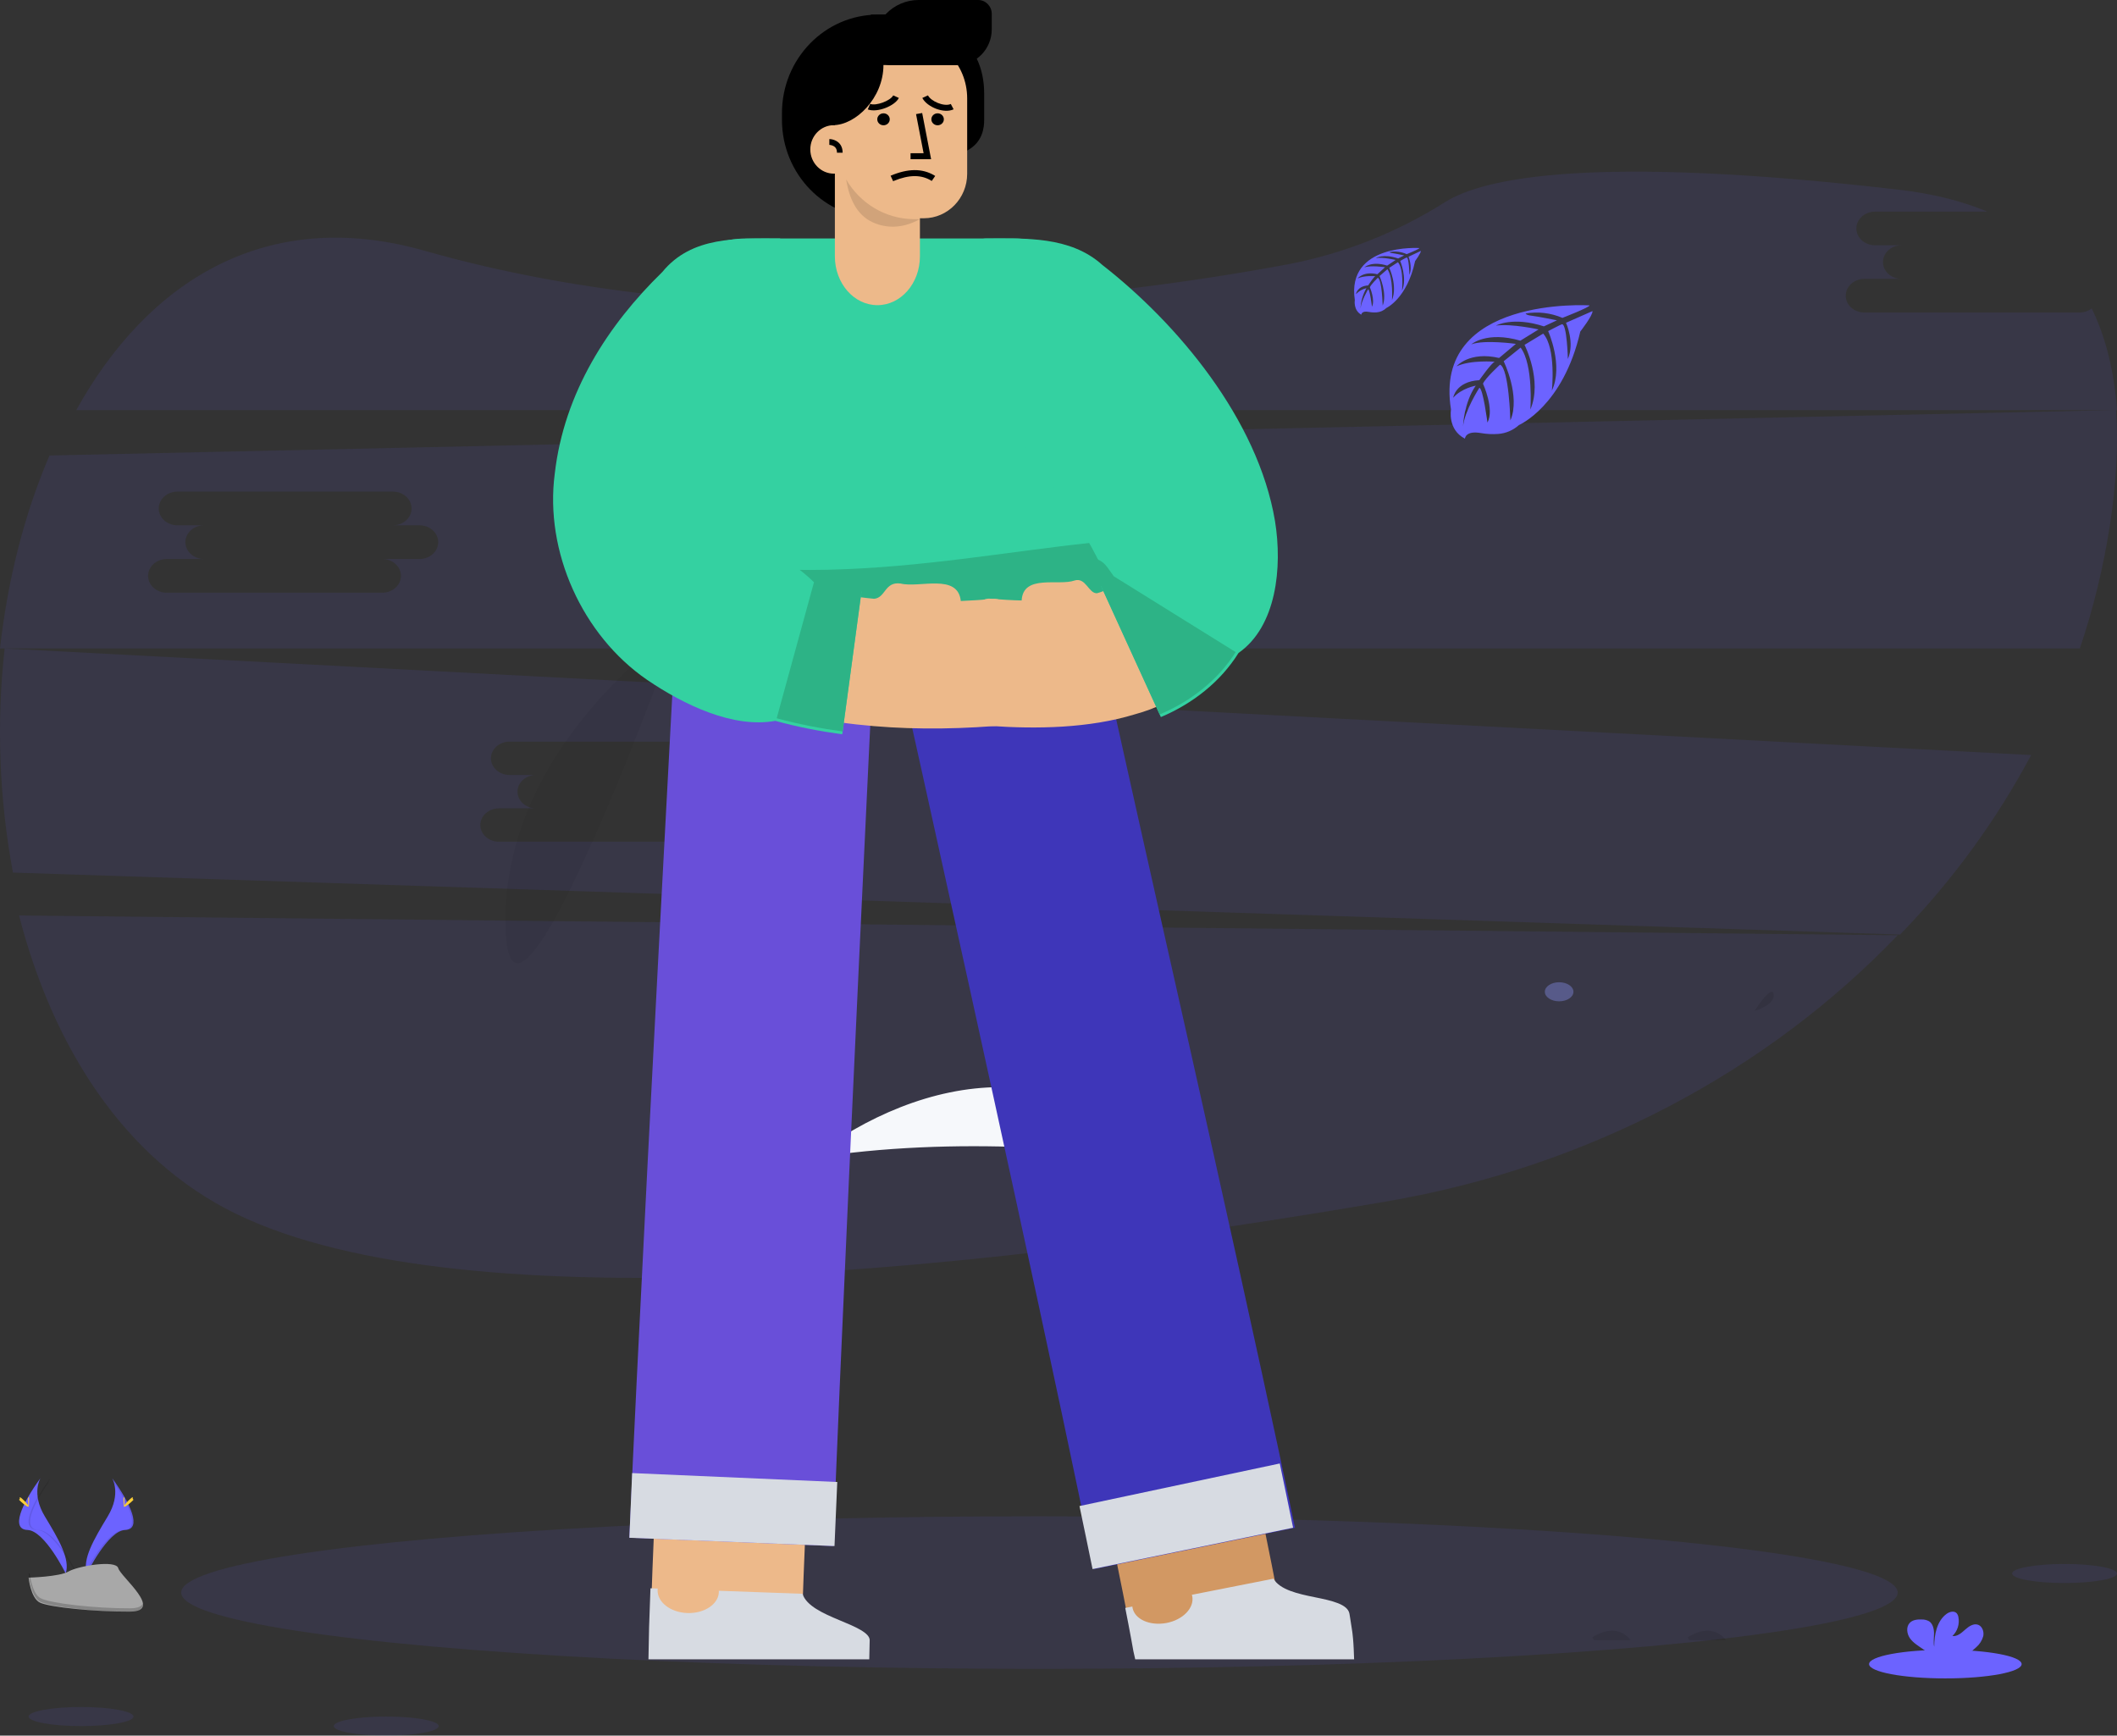<?xml version="1.0" encoding="UTF-8"?>
<svg height="182px" version="1.1" viewBox="0 0 222 182" width="222px" xmlns="http://www.w3.org/2000/svg">
    <rect x="0" y="0" width="222" height="182" fill="#333333" stroke="none"/>
    <title>Group 2</title>
    <g fill="none" fill-rule="evenodd" id="Prototype-DE" stroke="none" stroke-width="1">
        <g fill-rule="nonzero" id="Page_KO_complet" transform="translate(-611, -108)">
            <g id="Group-2" transform="translate(611, 108)">
                <g id="undraw_feeling_blue_4b7q" transform="translate(0, 18)">
                    <path d="M2,78 C5.518,91.692 12.958,103.528 24.715,109.265 C49.158,121.189 104.283,115.039 145.424,107.98 C166.706,104.329 185.412,94.254 199,80.074 L2,78 Z"
                          fill="#6C63FF" id="Path" opacity="0.1"></path>
                    <path d="M218.079,14.77 L195.503,14.77 C194.432,14.77 193.553,13.977 193.553,13.008 C193.553,12.039 194.432,11.245 195.503,11.245 L199.408,11.245 C198.335,11.245 197.458,10.452 197.458,9.481 C197.458,8.51 198.335,7.719 199.408,7.719 L196.621,7.719 C195.548,7.719 194.669,6.926 194.669,5.956 C194.669,4.985 195.548,4.194 196.621,4.194 L208.404,4.194 C205.79,3.096 202.734,2.315 199.212,1.904 C167.081,-1.823 155.61,0.642 151.563,3.177 C146.519,6.375 140.917,8.594 135.049,9.718 C115.226,13.413 78.153,17.858 44.552,8.302 C27.852,3.543 15.439,11.574 8,25 L222,25 C221.721,21.098 220.884,17.494 219.349,14.341 C218.985,14.621 218.538,14.772 218.079,14.77 L218.079,14.77 Z"
                          fill="#6C63FF" id="Path" opacity="0.1"></path>
                    <path d="M0.485,50 C-0.381,57.834 -0.086,65.751 1.359,73.501 L199.25,80 C204.698,74.393 209.326,68.057 213,61.175 L0.485,50 Z M78.754,66.765 L74.857,66.765 C75.929,66.765 76.806,67.553 76.806,68.514 C76.806,69.476 75.929,70.262 74.857,70.262 L52.318,70.262 C51.248,70.262 50.37,69.476 50.37,68.514 C50.37,67.553 51.248,66.765 52.318,66.765 L56.216,66.765 C55.144,66.765 54.269,65.978 54.269,65.017 C54.269,64.056 55.144,63.267 56.216,63.267 L53.432,63.267 C52.36,63.267 51.483,62.481 51.483,61.52 C51.483,60.558 52.36,59.77 53.432,59.77 L75.971,59.77 C77.043,59.77 77.919,60.556 77.919,61.52 C77.919,62.483 77.043,63.267 75.971,63.267 L78.754,63.267 C79.825,63.267 80.701,64.054 80.701,65.017 C80.701,65.98 79.825,66.765 78.754,66.765 Z"
                          fill="#6C63FF" id="Shape" opacity="0.1"></path>
                    <path d="M221.899,25 L5.19,29.764 C2.554,35.892 0.805,42.82 0,50 L218.103,50 C219.522,45.799 220.575,41.484 221.25,37.102 C221.901,32.883 222.161,28.803 221.899,25 Z M44,40.619 L40.091,40.619 C41.166,40.619 42.047,41.415 42.047,42.386 C42.047,43.357 41.166,44.154 40.091,44.154 L17.483,44.154 C16.41,44.154 15.53,43.357 15.53,42.386 C15.53,41.415 16.41,40.619 17.483,40.619 L21.393,40.619 C20.319,40.619 19.44,39.824 19.44,38.853 C19.44,37.882 20.319,37.085 21.393,37.085 L18.601,37.085 C17.526,37.085 16.645,36.291 16.645,35.32 C16.645,34.349 17.526,33.552 18.601,33.552 L41.209,33.552 C42.284,33.552 43.162,34.347 43.162,35.32 C43.162,36.293 42.284,37.085 41.209,37.085 L44,37.085 C45.075,37.085 45.953,37.882 45.953,38.853 C45.953,39.824 45.075,40.619 44,40.619 Z"
                          fill="#6C63FF" id="Shape" opacity="0.1"></path>
                    <ellipse cx="109" cy="149" fill="#6C63FF" id="Oval" opacity="0.1" rx="90" ry="8"></ellipse>
                    <path d="M171,153.982 C170.422,154.023 167.135,153.982 167.135,153.982 C167.087,153.887 167.042,153.787 167,153.682 C167.841,153.142 169.657,152.332 171,153.982 Z"
                          fill="#000000" id="Path" opacity="0.1"></path>
                    <path d="M181,153.982 C180.422,154.023 177.135,153.982 177.135,153.982 C177.087,153.887 177.042,153.787 177,153.682 C177.837,153.142 179.653,152.332 181,153.982 Z"
                          fill="#000000" id="Path" opacity="0.1"></path>
                    <path d="M184,88 C184,88 185.816,85.141 185.99,86.26 C186.164,87.378 184,88 184,88 Z"
                          fill="#000000" id="Path" opacity="0.1"></path>
                    <ellipse cx="163.5" cy="86" fill="#575A89" id="Oval" rx="1.5" ry="1"></ellipse>
                    <path d="M125,104 C116.237,102.648 100.389,101.001 85,103.463 C90.744,99.114 97.798,96 104.884,96 C112.168,96 119.306,99.372 125,104 Z"
                          fill="#F6F8FB" id="Path"></path>
                    <path d="M71,48 C71,48 52.852,59.994 53.001,78.756 C53.149,97.517 71,48 71,48 Z"
                          fill="#000000" id="Path" opacity="0.05"></path>
                    <path d="M166.687,14.022 C166.687,14.022 150.217,12.996 152.159,24.933 C152.159,24.933 151.768,27.041 153.622,28 C153.622,28 153.652,27.116 155.311,27.415 C155.902,27.518 156.502,27.547 157.1,27.504 C157.908,27.448 158.676,27.119 159.287,26.57 L159.287,26.57 C159.287,26.57 163.918,24.593 165.719,16.765 C165.719,16.765 167.051,15.058 166.998,14.621 L164.219,15.847 C164.219,15.847 165.168,17.921 164.414,19.644 C164.414,19.644 164.324,15.924 163.79,16.003 C163.683,16.021 162.347,16.721 162.347,16.721 C162.347,16.721 163.98,20.334 162.738,22.958 C162.738,22.958 163.206,18.507 161.826,16.982 L159.87,18.163 C159.87,18.163 161.78,21.894 160.485,24.939 C160.485,24.939 160.817,20.27 159.46,18.451 L157.685,19.881 C157.685,19.881 159.479,23.559 158.386,26.084 C158.386,26.084 158.243,20.648 157.302,20.237 C157.302,20.237 155.751,21.653 155.514,22.234 C155.514,22.234 156.742,24.903 155.982,26.311 C155.982,26.311 155.514,22.689 155.131,22.669 C155.131,22.669 153.585,25.068 153.423,26.715 C153.423,26.715 153.491,24.267 154.755,22.44 C154.755,22.44 153.261,22.705 152.39,23.709 C152.39,23.709 152.631,22.011 155.129,21.864 C155.129,21.864 156.406,20.043 156.748,19.934 C156.748,19.934 154.254,19.717 152.742,20.411 C152.742,20.411 154.072,18.811 157.204,19.537 L158.965,18.06 C158.965,18.06 155.682,17.595 154.289,18.109 C154.289,18.109 155.892,16.693 159.436,17.724 L161.343,16.545 C161.343,16.545 158.544,15.922 156.875,16.14 C156.875,16.14 158.636,15.159 161.901,16.223 L163.27,15.59 C163.27,15.59 161.218,15.173 160.618,15.108 C160.017,15.044 159.986,14.87 159.986,14.87 C161.289,14.651 162.625,14.811 163.845,15.333 C163.845,15.333 166.736,14.21 166.687,14.022 Z"
                          fill="#6C63FF" id="Path"></path>
                    <path d="M148.846,8.011 C148.846,8.011 141.177,7.496 142.073,13.466 C142.073,13.466 141.893,14.521 142.755,15 C142.755,15 142.767,14.552 143.542,14.709 C143.818,14.759 144.097,14.774 144.376,14.754 C144.753,14.724 145.111,14.56 145.397,14.286 L145.397,14.286 C145.397,14.286 147.555,13.296 148.394,9.382 C148.394,9.382 149.016,8.528 149,8.309 L147.704,8.923 C147.704,8.923 148.148,9.959 147.799,10.821 C147.799,10.821 147.756,8.961 147.508,9.005 C147.458,9.005 146.834,9.364 146.834,9.364 C146.834,9.364 147.597,11.171 147.022,12.483 C147.022,12.483 147.24,10.257 146.598,9.494 L145.686,10.085 C145.686,10.085 146.576,11.952 145.972,13.475 C145.972,13.475 146.126,11.139 145.494,10.23 L144.666,10.945 C144.666,10.945 145.502,12.783 144.993,14.046 C144.993,14.046 144.927,11.328 144.487,11.122 C144.487,11.122 143.764,11.829 143.653,12.12 C143.653,12.12 144.226,13.464 143.871,14.16 C143.871,14.16 143.653,12.349 143.467,12.342 C143.467,12.342 142.747,13.54 142.672,14.357 C142.707,13.597 142.921,12.859 143.292,12.219 C142.877,12.306 142.493,12.526 142.19,12.853 C142.19,12.853 142.301,12.004 143.47,11.93 C143.47,11.93 144.065,11.021 144.224,10.965 C144.224,10.965 143.062,10.857 142.357,11.204 C142.357,11.204 142.977,10.403 144.438,10.757 L145.246,10.02 C145.246,10.02 143.716,9.796 143.066,10.042 C143.066,10.042 143.813,9.335 145.466,9.852 L146.354,9.261 C146.354,9.261 145.05,8.949 144.271,9.061 C144.271,9.061 145.092,8.571 146.614,9.104 L147.25,8.786 C147.25,8.786 146.293,8.578 146.015,8.546 C145.736,8.515 145.718,8.428 145.718,8.428 C146.324,8.316 146.946,8.393 147.514,8.652 C147.514,8.652 148.869,8.105 148.846,8.011 Z"
                          fill="#6C63FF" id="Path"></path>
                    <ellipse cx="216.5" cy="147" fill="#6C63FF" id="Oval" opacity="0.1" rx="5.5" ry="1"></ellipse>
                    <ellipse cx="8.5" cy="162" fill="#6C63FF" id="Oval" opacity="0.1" rx="5.5" ry="1"></ellipse>
                    <ellipse cx="40.5" cy="163" fill="#6C63FF" id="Oval" opacity="0.1" rx="5.5" ry="1"></ellipse>
                    <ellipse cx="204" cy="156.5" fill="#6C63FF" id="Oval" rx="8" ry="1.5"></ellipse>
                    <path d="M207.229,154.739 C207.586,154.437 207.846,154.03 207.976,153.571 C208.071,153.109 207.881,152.552 207.455,152.383 C206.977,152.193 206.465,152.538 206.078,152.885 C205.692,153.232 205.246,153.627 204.739,153.555 C205.27,153.056 205.509,152.304 205.369,151.576 C205.347,151.427 205.286,151.288 205.194,151.172 C204.927,150.878 204.447,151.003 204.128,151.235 C203.117,151.973 202.835,153.397 202.83,154.681 C202.729,154.219 202.814,153.736 202.812,153.268 C202.81,152.8 202.684,152.26 202.299,152.012 C202.06,151.879 201.792,151.814 201.521,151.822 C201.066,151.804 200.561,151.85 200.25,152.195 C199.861,152.625 199.964,153.343 200.3,153.809 C200.637,154.275 201.146,154.578 201.615,154.903 C201.992,155.135 202.313,155.453 202.556,155.833 C202.584,155.886 202.607,155.942 202.625,156 L205.474,156 C206.111,155.664 206.702,155.24 207.229,154.739 L207.229,154.739 Z"
                          fill="#6C63FF" id="Path"></path>
                    <path d="M11.755,137 C11.755,137 12.754,138.604 11.292,141.021 C9.831,143.439 8.626,145.49 9.108,147 C9.108,147 11.312,142.5 13.113,142.436 C14.913,142.371 13.728,139.706 11.755,137 Z"
                          fill="#6C63FF" id="Path"></path>
                    <path d="M11.726,137 C11.813,137.155 11.883,137.324 11.932,137.502 C13.702,140.025 14.645,142.381 12.944,142.439 C11.358,142.495 9.447,145.933 9,146.801 C9.016,146.869 9.034,146.935 9.055,147 C9.055,147 11.284,142.503 13.104,142.439 C14.924,142.374 13.721,139.704 11.726,137 Z"
                          fill="#000000" id="Path" opacity="0.1"></path>
                    <path d="M13.05,139.263 C13.05,139.67 13.027,140 13,140 C12.972,140 12.95,139.678 12.95,139.263 C12.95,138.848 12.978,139.048 13.006,139.048 C13.034,139.048 13.05,138.857 13.05,139.263 Z"
                          fill="#FFD037" id="Path"></path>
                    <path d="M13.76,139.504 C13.37,139.857 13.032,140.07 13.002,139.979 C12.972,139.889 13.265,139.533 13.655,139.18 C14.044,138.828 13.89,139.084 13.919,139.18 C13.949,139.277 14.156,139.151 13.76,139.504 Z"
                          fill="#FFD037" id="Path"></path>
                    <path d="M4.247,137 C4.247,137 3.247,138.604 4.707,141.021 C6.167,143.439 7.375,145.49 6.892,147 C6.892,147 4.686,142.5 2.887,142.436 C1.088,142.371 2.271,139.706 4.247,137 Z"
                          fill="#6C63FF" id="Path"></path>
                    <path d="M5.275,137 C5.186,137.154 5.117,137.324 5.069,137.502 C3.297,140.025 2.353,142.381 4.056,142.439 C5.641,142.495 7.554,145.933 8,146.801 C7.985,146.869 7.967,146.935 7.947,147 C7.947,147 5.715,142.503 3.896,142.439 C2.077,142.374 3.277,139.704 5.275,137 Z"
                          fill="#000000" id="Path" opacity="0.1"></path>
                    <path d="M2.95,139.263 C2.95,139.67 2.972,140 3,140 C3.028,140 3.05,139.678 3.05,139.263 C3.05,138.848 3.022,139.048 2.994,139.048 C2.967,139.048 2.95,138.857 2.95,139.263 Z"
                          fill="#FFD037" id="Path"></path>
                    <path d="M2.237,139.504 C2.627,139.857 2.968,140.07 2.998,139.979 C3.028,139.889 2.734,139.533 2.344,139.18 C1.953,138.828 2.106,139.084 2.078,139.18 C2.05,139.277 1.846,139.151 2.237,139.504 Z"
                          fill="#FFD037" id="Path"></path>
                    <path d="M3,147.434 C3,147.434 6.224,147.353 7.198,146.784 C8.172,146.215 12.158,145.537 12.4,146.439 C12.641,147.341 17.244,150.975 13.605,150.999 C9.965,151.023 5.147,150.532 4.178,150.047 C3.208,149.562 3,147.434 3,147.434 Z"
                          fill="#A8A8A8" id="Path"></path>
                    <path d="M13.67,150.648 C10.029,150.675 5.209,150.125 4.239,149.582 C3.5,149.169 3.206,147.685 3.107,147 L3,147 C3,147 3.21,149.391 4.174,149.934 C5.138,150.476 9.964,151.026 13.605,150.999 C14.655,150.999 15.018,150.646 14.999,150.138 C14.852,150.449 14.453,150.642 13.67,150.648 Z"
                          fill="#000000" id="Path" opacity="0.2"></path>
                </g>
                <g id="Happy-Bunch---Standing" transform="translate(58, 0)">
                    <g id="Group-21" transform="translate(8, 54)">
                        <path d="M16.742,118.792 L3.466,118.676 C2.751,118.671 2.185,118.027 2.2,117.238 L2.218,116.351 L2.246,115.52 L2.303,113.875 L2.42,110.59 L2.686,104.086 L3.266,91.127 L4.551,64.213 C4.648,62.236 6.318,60.712 8.281,60.81 L17.018,61.244 C18.981,61.342 20.493,63.022 20.396,64.996 L19.113,91.864 L18.535,104.769 L18.272,111.209 L18.158,114.412 L18.102,116.012 L18.076,116.808 L18.061,117.573 C18.047,118.251 17.457,118.797 16.742,118.792"
                              fill="#EDB98A" id="SKIN"></path>
                        <path d="M5.439,1.497 C3.83,31.193 2.239,60.865 0.776,90.605 L0.378,98.913 L0,107.245 L21.372,108.121 L21.699,99.867 L22.048,91.598 C23.338,61.946 24.761,32.258 26.2,2.588 C26.242,1.773 5.481,0.681 5.439,1.497 Z"
                              fill="#694FD9" id="Fill-3"></path>
                        <path d="M18.155,113.128 C17.053,113.088 13.081,112.944 9.378,112.81 C9.38,112.858 9.384,112.906 9.383,112.955 C9.338,114.22 7.864,115.201 6.09,115.146 C4.316,115.09 2.915,114.006 2.96,112.724 C2.962,112.674 2.97,112.627 2.976,112.578 C2.491,112.561 2.211,112.55 2.211,112.55 L2.084,116.152 L2.068,116.602 L2.058,117.087 L2.038,118.058 L2,120 L25.156,120 L25.2,117.994 C25.21,117.223 23.659,116.567 21.99,115.88 C20.324,115.181 18.55,114.388 18.155,113.128"
                              fill="#D7DBE2" id="Fill-5"></path>
                        <polygon fill="#D7DBE2" id="Fill-7"
                                 points="21.511 108.121 0 107.254 0.291 100.47 21.8 101.405"></polygon>
                        <path d="M52.379,116.226 C52.189,115.212 51.98,114.17 51.773,113.132 C51.359,111.055 50.93,108.96 50.493,106.862 C49.621,102.666 48.727,98.457 47.823,94.246 C45.877,85.169 43.889,76.083 41.891,66.999 C41.451,64.997 42.648,63.025 44.568,62.596 L53.117,60.687 C55.036,60.258 56.953,61.536 57.394,63.543 C59.396,72.646 61.388,81.752 63.345,90.875 C64.253,95.107 65.153,99.344 66.036,103.593 C66.478,105.718 66.914,107.847 67.341,109.988 C67.554,111.059 67.769,112.128 67.973,113.216 C68.076,113.762 68.182,114.291 68.281,114.85 L68.579,116.52 C68.707,117.33 68.233,118.071 67.524,118.164 L52.379,116.226 Z"
                              fill="#D29863" id="SKIN-DARKER"></path>
                        <path d="M26.379,2.575 C25.791,2.708 25.466,3.483 25.653,4.308 C29,19.32 32.328,34.346 35.628,49.368 C38.926,64.39 42.206,79.42 45.392,94.423 C46.533,99.808 47.665,105.197 48.742,110.537 L69.8,106.2 C68.664,100.731 67.493,95.311 66.313,89.891 C63.023,74.807 59.654,59.773 56.267,44.739 C52.878,29.707 48.373,9.424 46.295,0 C46.291,-0.02 39.652,0.838 26.379,2.575 Z"
                              fill="#3E36B9" id="Fill-11"></path>
                        <path d="M58.986,113.232 C59,113.278 59.015,113.323 59.024,113.371 C59.267,114.605 58.05,115.864 56.32,116.189 C54.586,116.511 53,115.811 52.763,114.605 C52.754,114.558 52.751,114.511 52.745,114.464 C52.273,114.557 52,114.611 52,114.611 L52.328,116.297 C52.434,116.854 52.548,117.428 52.639,117.951 L52.783,118.751 L52.855,119.152 L53.046,120 L76,120 C75.982,119.398 75.944,118.43 75.886,117.829 L75.839,117.378 L75.813,117.154 L75.799,117.06 L75.742,116.686 L75.626,115.937 L75.567,115.562 L75.509,115.212 C75.329,114.218 73.673,113.85 71.895,113.491 C70.115,113.132 68.219,112.711 67.542,111.544 C66.469,111.755 62.597,112.519 58.986,113.232 Z"
                              fill="#D7DBE2" id="Fill-14"></path>
                        <polygon fill="#D7DBE2" id="Fill-17"
                                 points="69.6 106.198 48.571 110.537 47.891 107.237 47.2 103.927 68.203 99.463 68.905 102.825"></polygon>
                        <path d="M26.4,19.933 L24.4,19.933 C13.465,19.933 4.6,11.009 4.6,0 L46.2,0 C46.2,11.009 37.335,19.933 26.4,19.933"
                              fill="#694FD9" id="Fill-19"></path>
                    </g>
                    <g id="Body/Sweats-Holding-Hands" transform="translate(0, 25)">
                        <g id="Body" transform="translate(5.644, 0.006)">
                            <path d="M56.062,38.753 C41.433,39.777 0.29,35.094 0.756,32.487 C1.68,27.317 3.279,19.239 5.553,8.252 C5.553,3.695 9.616,0 14.629,0 L42.715,0 C47.727,0 51.79,3.695 51.79,8.252 C53.797,18.789 55.255,26.603 56.164,31.693 C56.489,33.511 56.455,35.864 56.062,38.753 Z"
                                  fill="#34D1A1" id="Sweat-Body"></path>
                            <path d="M0,39.336 C20.29,46.521 42.288,39.724 57.343,39.336 L56.378,31.499 C41.629,32.026 20.525,38.464 0.741,31.663 L0,39.336 Z"
                                  fill="#2DB386" id="Bottom"></path>
                        </g>
                        <g id="Left-Arm" transform="translate(0, 0.002)">
                            <path d="M33.667,37.788 C24.765,36.948 12.711,32.851 17.965,21.685 C19.046,18.833 21.298,16.008 23.16,13.2 C24.24,10.579 23.5,7.418 21.397,5.351 C19.45,3.473 16.497,3.127 14.12,4.266 C11.594,5.714 10.314,8.521 8.643,10.876 C6.339,14.62 4.506,18.644 3.747,23.164 C1.853,32.861 7.425,42.297 16.119,46.516 C21.01,49.063 26.485,50.366 31.831,50.965 C36.605,51.497 41.377,51.496 46.146,51.143 C47.919,51.07 48.571,48.726 47.088,47.836 L48.202,47.73 C50.021,47.613 50.456,45.056 48.87,44.316 C50.893,43.305 49.587,40.308 47.461,40.917 C48.606,39.859 47.647,37.605 46.095,37.808 C44.979,37.898 43.865,37.976 42.755,38.021 C42.44,35.075 38.409,36.683 36.448,36.189 C34.755,35.958 34.892,37.673 33.667,37.788"
                                  fill="#EDB98A" id="SKIN"></path>
                            <path d="M30.322,51.998 C28.004,51.682 25.648,51.235 23.299,50.587 C18.916,51.397 13.737,48.926 9.842,46.276 C3.086,41.623 -0.906,32.861 0.176,24.66 C1.154,16.167 5.755,9.074 11.457,3.517 C14.548,-0.258 19.321,0.004 23.801,0.004 C26.813,3.15 27.769,11.251 25.178,14.758 C23.048,18.505 20.362,23.043 20.123,27.163 C19.868,31.559 24.762,33.427 27.319,36.017 C28.902,36.454 30.605,36.782 32.343,37.019 L30.322,51.998 Z"
                                  fill="#34D1A1" id="Fill-5"></path>
                            <path d="M23.448,50.315 L27.445,35.738 C29.011,36.165 30.673,36.486 32.383,36.719 L30.362,51.698 C28.078,51.387 25.772,50.949 23.448,50.315"
                                  fill="#2DB386" id="Fill-8"></path>
                        </g>
                        <g id="Right-Arm" transform="translate(42.131, 0)">
                            <path d="M14.906,37.208 C22.069,35.318 12.704,23.471 10.283,20.14 C8.643,18.057 6.875,16.019 5.019,14.032 C4.6,13.586 4.333,13.038 4.193,12.428 C3.896,10.091 4.348,7.493 6.157,5.668 C7.954,3.807 10.695,3.377 13.057,3.91 C16.258,5.554 18.287,9.257 20.749,11.928 C24.981,17.407 29.028,23.496 30.535,30.499 C32.613,39.347 27.627,47.521 18.892,49.9 C14.065,51.382 8.535,51.454 3.757,51.125 C2.006,51.087 1.266,48.724 2.789,47.817 L1.667,47.71 C-0.162,47.593 -0.589,45.032 1.002,44.295 C-1.014,43.281 0.298,40.289 2.414,40.899 C1.283,39.845 2.238,37.592 3.766,37.786 C4.818,37.872 5.952,37.944 7.006,37.968 C7.153,35.175 10.903,36.467 12.551,35.873 C13.736,35.505 14.028,37.254 14.906,37.208"
                                  fill="#EDB98A" id="SKIN"></path>
                            <path d="M21.603,50.194 C24.908,48.8 27.846,46.519 29.75,43.468 C33.72,40.695 34.366,34.527 33.573,29.641 C31.782,18.947 23.321,8.91 15.476,2.791 C12.094,-0.265 7.338,0.006 3.325,0.006 C-0.687,0.006 0.028,11.622 2.609,14.999 C5.202,18.972 8.351,23.068 11.005,26.999 C12.514,29.228 13.662,31.075 14.828,33.308 C14.913,33.436 14.95,33.654 15.096,33.718 C15.809,34.032 16.186,34.796 16.641,35.396 C16.342,35.875 15.844,36.221 15.318,36.432 L21.603,50.194 Z"
                                  fill="#34D1A1" id="Fill-12"></path>
                            <path d="M29.447,43.379 L16.365,35.241 C16.095,35.671 15.657,35.968 15.192,36.157 L21.477,49.918 C24.699,48.56 27.578,46.343 29.447,43.379"
                                  fill="#2DB386" id="Fill-14"></path>
                        </g>
                    </g>
                    <g id="Group-19" transform="translate(24, 0)">
                        <path d="M10.069,22.887 L13.874,22.887 L13.874,1.533 L10.069,1.533 C4.508,1.533 0,6.159 0,11.865 L0,12.556 C0,18.262 4.508,22.887 10.069,22.887"
                              fill="#000000" id="Fill-1"></path>
                        <path d="M11.139,16.786 L9.315,16.786 L9.315,1.533 L11.139,1.533 C16.699,1.533 21.207,4.125 21.207,9.831 L21.207,12.556 C21.207,16.786 16.699,16.786 11.139,16.786"
                              fill="#000000" id="Fill-4"></path>
                        <path d="M5.55,16.379 L14.468,16.379 L14.468,26.88 C14.468,29.708 12.472,32 10.009,32 C7.546,32 5.55,29.708 5.55,26.88 L5.55,16.379 Z"
                              fill="#EDB98A" id="SKIN"></path>
                        <path d="M14.875,22.887 L13.887,22.887 C9.282,22.887 5.55,19.057 5.55,14.332 L5.55,10.319 C5.55,6.702 8.407,3.77 11.932,3.77 L13.041,3.77 C16.566,3.77 19.423,6.702 19.423,10.319 L19.423,18.22 C19.423,20.798 17.387,22.887 14.875,22.887"
                              fill="#EDB98A" id="SKIN"></path>
                        <path d="M9.861,23.455 C8.018,22.786 7.099,21.098 6.735,18.826 C8.176,21.287 10.79,22.943 13.783,22.98 L13.887,22.981 L14.468,22.981 C12.895,23.841 11.359,23.999 9.861,23.455 Z"
                              fill="#000000" id="SHADOW" opacity="0.12"></path>
                        <path d="M7.928,15.667 C7.928,17.071 6.819,18.21 5.45,18.21 C4.082,18.21 2.973,17.071 2.973,15.667 C2.973,14.264 4.082,13.125 5.45,13.125 C6.819,13.125 7.928,14.264 7.928,15.667"
                              fill="#EDB98A" id="SKIN"></path>
                        <path d="M4.968,14.583 C5.148,14.583 5.396,14.626 5.65,14.756 C6.076,14.974 6.345,15.374 6.363,15.953 L6.364,16.015 L5.769,16.015 C5.769,15.642 5.63,15.428 5.384,15.302 C5.293,15.255 5.192,15.224 5.091,15.207 C5.041,15.198 5.002,15.195 4.98,15.194 L4.968,15.193 L4.968,14.583 Z"
                              fill="#000000" id="SKIN"></path>
                        <path d="M5.351,13.125 L5.047,13.125 C3.887,11.968 3.441,9.609 3.307,7.319 C3.122,4.181 8.432,1.533 11.495,1.533 L15.06,1.533 L18.432,6.821 L10.643,6.821 C10.643,10.278 7.73,13.125 5.351,13.125"
                              fill="#000000" id="Fill-14"></path>
                        <path d="M11.35,6.821 L18.347,6.821 C20.364,6.821 22,5.143 22,3.073 L22,1.459 C22,0.653 21.364,0 20.579,0 L14.325,0 C11.668,0 9.514,2.21 9.514,4.937 C9.514,5.977 10.336,6.821 11.35,6.821"
                              fill="#000000" id="Fill-16"></path>
                    </g>
                    <g fill="#000000" id="Expression/Sad" transform="translate(33, 10)">
                        <path d="M2.304,2.51 C2.304,2.164 2.011,1.883 1.65,1.883 C1.288,1.883 0.995,2.164 0.995,2.51 C0.995,2.857 1.288,3.138 1.65,3.138 C2.011,3.138 2.304,2.857 2.304,2.51"
                              id="Fill-1"></path>
                        <path d="M7.977,2.51 C7.977,2.164 7.684,1.883 7.323,1.883 C6.961,1.883 6.668,2.164 6.668,2.51 C6.668,2.857 6.961,3.138 7.323,3.138 C7.684,3.138 7.977,2.857 7.977,2.51"
                              id="Fill-3"></path>
                        <polygon id="Stroke-5"
                                 points="5.062 1.966 5.705 1.851 6.641 6.694 4.486 6.694 4.486 6.067 5.854 6.067"></polygon>
                        <path d="M2.666,0.001 L3.258,0.27 C2.848,1.101 1.02,1.827 0.049,1.49 L0,1.472 L0.25,0.892 C0.868,1.137 2.337,0.572 2.649,0.034 L2.666,0.001 Z"
                              id="Stroke-7"></path>
                        <path d="M6.312,0 C6.62,0.616 7.982,1.202 8.667,0.919 L8.706,0.901 L9,1.462 C7.993,1.948 6.241,1.22 5.745,0.316 L5.721,0.271 L6.312,0 Z"
                              id="Stroke-9"></path>
                        <path d="M2.394,8.425 C4.178,7.673 5.696,7.622 6.997,8.406 L7.069,8.451 L6.709,8.975 C5.626,8.292 4.34,8.311 2.751,8.961 L2.657,9 L2.394,8.425 Z"
                              id="Stroke-11"></path>
                    </g>
                </g>
            </g>
        </g>
    </g>
</svg>